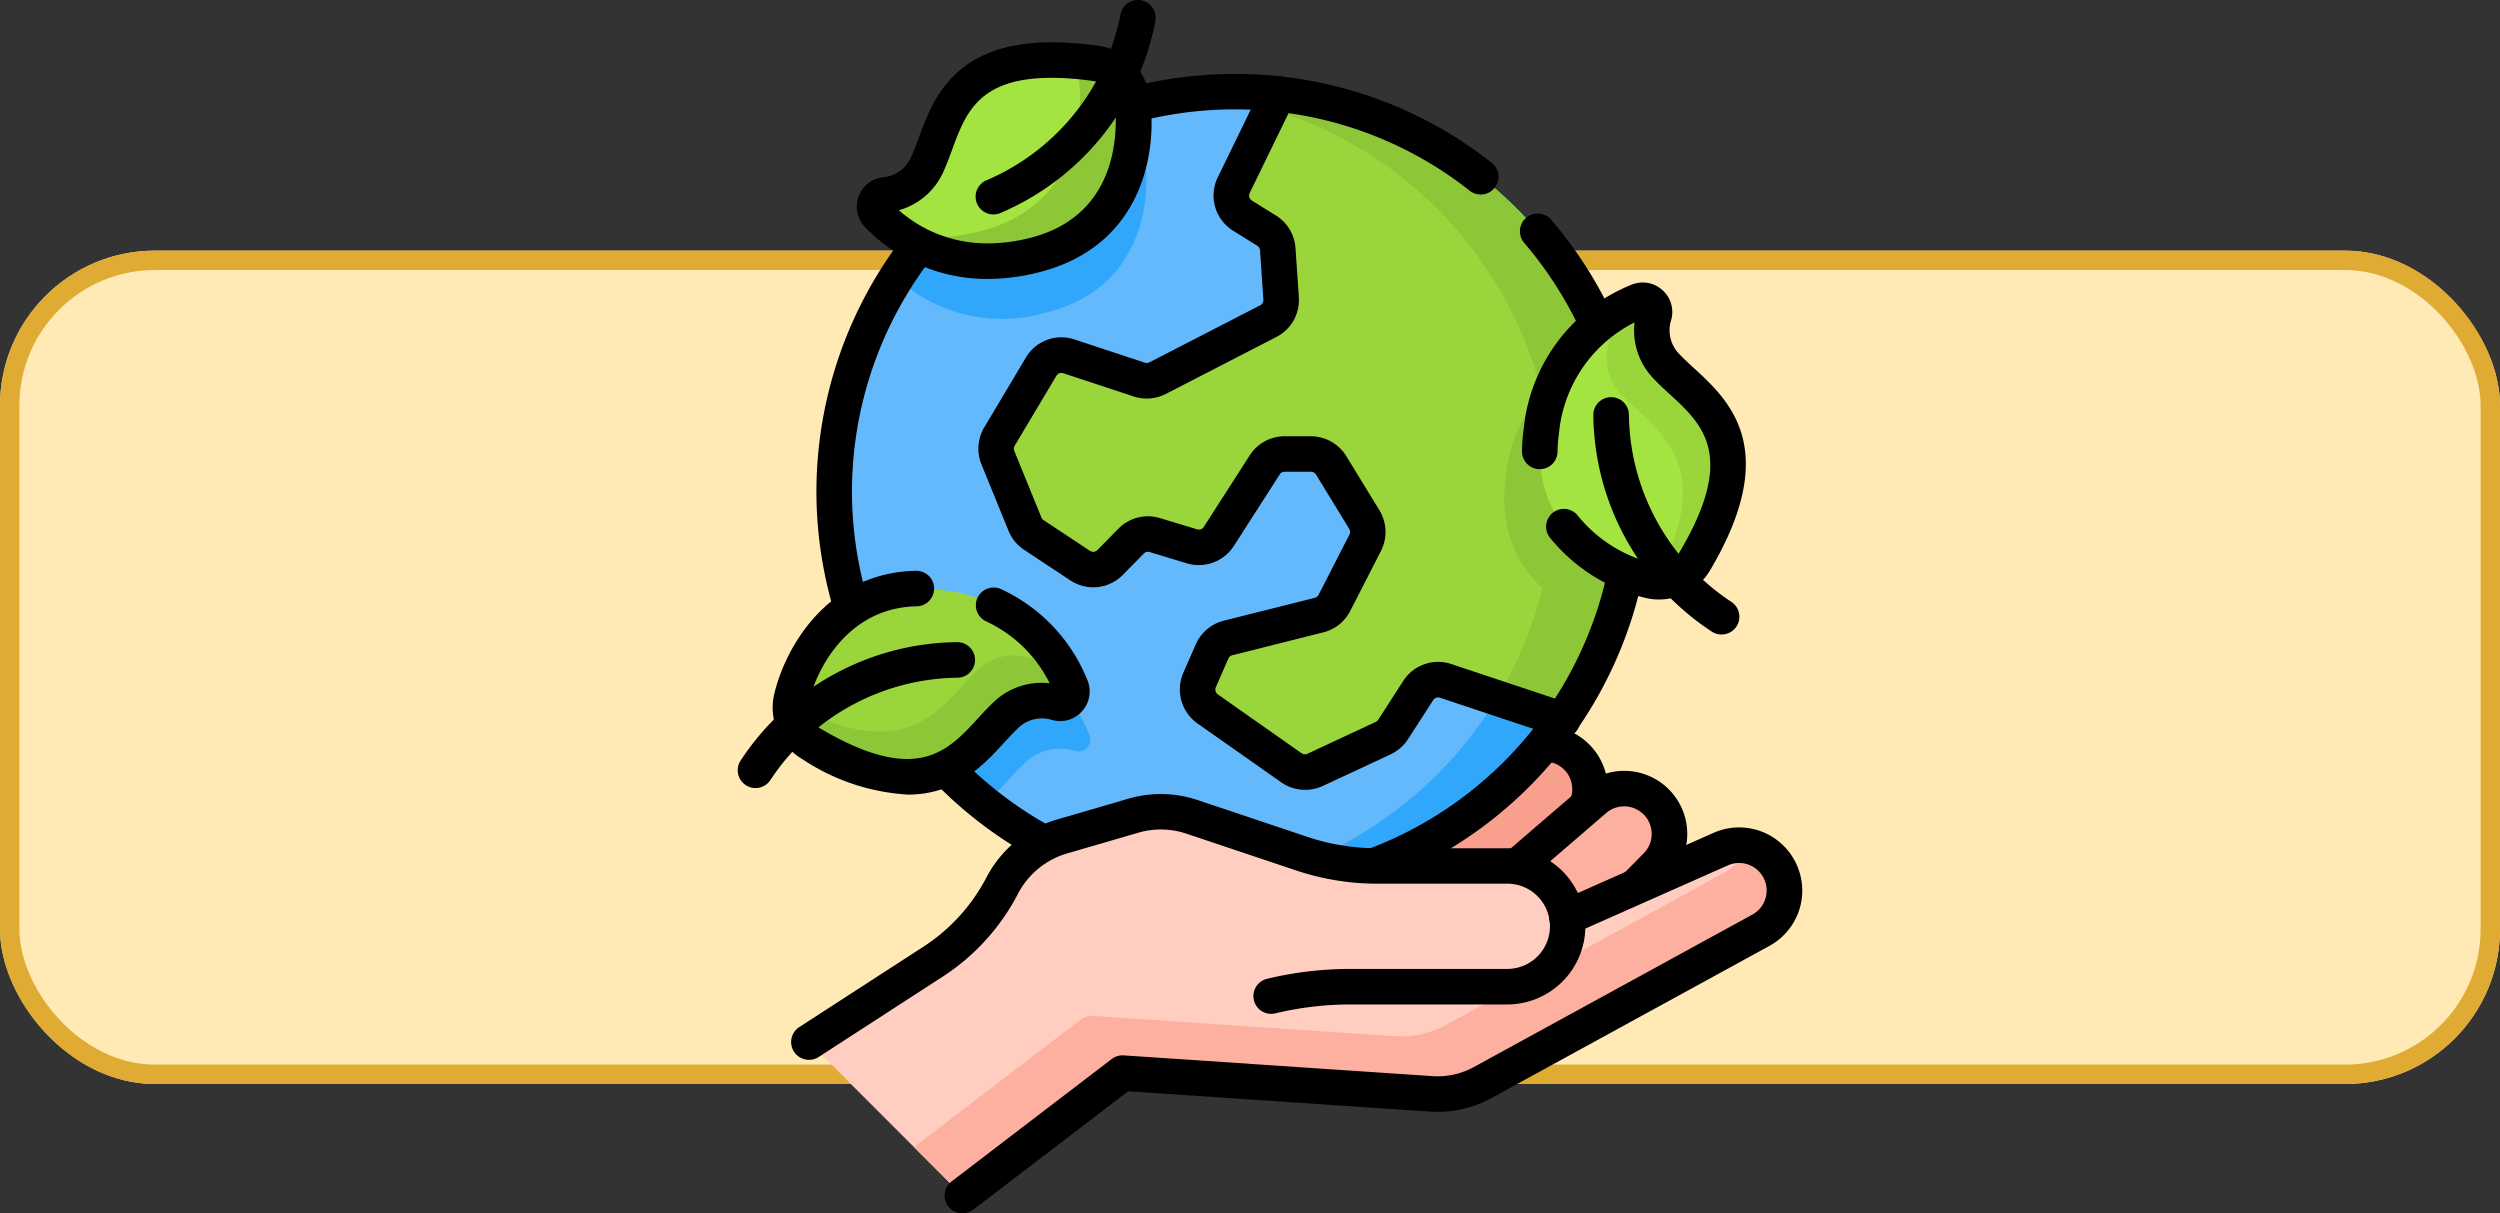 <svg xmlns="http://www.w3.org/2000/svg" xmlns:xlink="http://www.w3.org/1999/xlink" width="129.063" height="62.636" viewBox="0 0 129.063 62.636">
  <rect x="0" y="0" width="129.063" height="62.636" fill="#333333" stroke="none"/>
  <defs>
    <clipPath id="clip-path">
      <path id="path9849" d="M0-682.665H62.636v62.636H0Z" transform="translate(0 682.665)"/>
    </clipPath>
  </defs>
  <g id="Grupo_1200463" data-name="Grupo 1200463" transform="translate(-420.527 -1379.683)">
    <g id="Grupo_1200404" data-name="Grupo 1200404" transform="translate(-375.254 -620.799)">
      <g id="Rectángulo_410589" data-name="Rectángulo 410589" transform="translate(795.781 2013.422)" fill="#ffe9b5" stroke="#dfab32" stroke-width="1">
        <rect width="129.063" height="43.021" rx="8" stroke="none"/>
        <rect x="0.5" y="0.5" width="128.063" height="42.021" rx="7.5" fill="none"/>
      </g>
    </g>
    <g id="g9843" transform="translate(454.771 2062.348)">
      <g id="g9845" transform="translate(0 -682.665)">
        <g id="g9847" transform="translate(0 0)" clip-path="url(#clip-path)">
          <g id="g9853" transform="translate(35.679 38.403)">
            <path id="path9855" d="M0-83.258q2.632,1.265,5.266,2.526l6.3-7.041a2.338,2.338,0,0,0-.357-3.442,2.337,2.337,0,0,0-2.991.185Z" transform="translate(0 91.668)" fill="#f89f8e"/>
          </g>
          <g id="g9857" transform="translate(34.762 37.485)">
            <path id="path9859" d="M-3.816-88.9a.915.915,0,0,1-.4-.09q-2.635-1.261-5.268-2.527a.918.918,0,0,1-.509-.686.918.918,0,0,1,.276-.808l8.22-7.772a3.243,3.243,0,0,1,2.237-.89,3.233,3.233,0,0,1,1.928.633,3.261,3.261,0,0,1,1.309,2.286,3.262,3.262,0,0,1-.812,2.507l-6.3,7.041A.917.917,0,0,1-3.816-88.9Zm-3.667-3.693,3.442,1.651L1.8-97.466a1.4,1.4,0,0,0,.354-1.093,1.4,1.4,0,0,0-.571-1,1.41,1.41,0,0,0-.841-.276,1.415,1.415,0,0,0-.976.388Z" transform="translate(10 101.668)"/>
          </g>
          <g id="g9861" transform="translate(39.508 40.712)">
            <path id="path9863" d="M0-78.648q2.571,1.387,5.143,2.77l6.623-6.739a2.338,2.338,0,0,0-.2-3.455,2.338,2.338,0,0,0-3,.045Z" transform="translate(0 86.593)" fill="#fdb0a0"/>
          </g>
          <g id="g9865" transform="translate(38.591 39.794)">
            <path id="path9867" d="M-3.94-84.043a.915.915,0,0,1-.434-.109q-2.573-1.383-5.144-2.77a.918.918,0,0,1-.477-.709.918.918,0,0,1,.314-.794l8.574-7.379a3.257,3.257,0,0,1,2.123-.788,3.265,3.265,0,0,1,2.049.726,3.262,3.262,0,0,1,1.2,2.345,3.261,3.261,0,0,1-.928,2.466l-6.623,6.739A.917.917,0,0,1-3.94-84.043Zm-3.533-3.862,3.362,1.81,6.14-6.248a1.4,1.4,0,0,0,.4-1.076,1.4,1.4,0,0,0-.524-1.023,1.424,1.424,0,0,0-.894-.317,1.421,1.421,0,0,0-.926.344Z" transform="translate(10 96.593)"/>
          </g>
          <g id="g9869" transform="translate(8.822 4.734)">
            <path id="path9871" d="M-408.679-204.339A20.643,20.643,0,0,1-429.322-183.7a20.643,20.643,0,0,1-20.643-20.643,20.643,20.643,0,0,1,20.643-20.643,20.643,20.643,0,0,1,20.643,20.643" transform="translate(449.964 224.982)" fill="#64b9fc"/>
          </g>
          <g id="g9873" transform="translate(27.411 4.733)">
            <path id="path9875" d="M-224.661-204.344A20.643,20.643,0,0,1-245.3-183.7c-.693,0-1.379-.034-2.054-.1a20.645,20.645,0,0,0,18.587-20.542,20.645,20.645,0,0,0-18.587-20.542c.675-.067,1.361-.1,2.054-.1a20.643,20.643,0,0,1,20.642,20.643" transform="translate(247.357 224.987)" fill="#31a7fb"/>
          </g>
          <g id="g9877" transform="translate(17.18 4.858)">
            <path id="path9879" d="M-325.934-203.108a20.545,20.545,0,0,1-3.69,11.781l-6.038-2.011a1.223,1.223,0,0,0-1.415.5l-1.3,2.016a1.224,1.224,0,0,1-.512.447l-3.508,1.636a1.223,1.223,0,0,1-1.221-.108l-4.324-3.039a1.223,1.223,0,0,1-.417-1.491l.645-1.475a1.224,1.224,0,0,1,.823-.7l4.7-1.181a1.223,1.223,0,0,0,.791-.629l1.591-3.105a1.223,1.223,0,0,0-.045-1.2l-1.712-2.8a1.223,1.223,0,0,0-1.044-.585h-1.358a1.223,1.223,0,0,0-1.029.563l-2.371,3.694a1.224,1.224,0,0,1-1.384.51l-1.917-.581a1.223,1.223,0,0,0-1.228.314l-1.079,1.1a1.223,1.223,0,0,1-1.548.163l-2.392-1.583a1.224,1.224,0,0,1-.458-.558l-1.4-3.435a1.223,1.223,0,0,1,.082-1.089l2.15-3.605a1.223,1.223,0,0,1,1.434-.535l3.636,1.2a1.223,1.223,0,0,0,.943-.074l5.717-2.945a1.223,1.223,0,0,0,.66-1.171l-.173-2.543a1.224,1.224,0,0,0-.575-.956l-1.243-.773a1.223,1.223,0,0,1-.454-1.574l2.288-4.7a20.645,20.645,0,0,1,18.37,20.518" transform="translate(358.861 223.626)" fill="#99d53b"/>
          </g>
          <g id="g9881" transform="translate(31.365 4.858)">
            <path id="path9883" d="M-185.524-203.108a20.546,20.546,0,0,1-3.69,11.781l-3.378-1.125a20.549,20.549,0,0,0,2.959-10.656,20.648,20.648,0,0,0-14.634-19.754l.372-.765a20.645,20.645,0,0,1,18.37,20.518" transform="translate(204.266 223.626)" fill="#8dc637"/>
          </g>
          <g id="g9885" transform="translate(16.264 3.94)">
            <path id="path9887" d="M-311.768-325.194a2.143,2.143,0,0,1-1.233-.389l-4.324-3.039a2.148,2.148,0,0,1-.73-2.609l.645-1.475a2.156,2.156,0,0,1,1.44-1.219l4.7-1.181a.306.306,0,0,0,.2-.157l1.591-3.105a.308.308,0,0,0-.011-.3l-1.712-2.8a.308.308,0,0,0-.261-.146h-1.358a.3.3,0,0,0-.257.141l-2.371,3.694a2.149,2.149,0,0,1-2.423.892l-1.917-.581a.3.3,0,0,0-.307.078l-1.079,1.1a2.144,2.144,0,0,1-2.709.286l-2.392-1.583a2.132,2.132,0,0,1-.8-.976l-1.4-3.434a2.151,2.151,0,0,1,.143-1.906l2.15-3.605a2.128,2.128,0,0,1,2.509-.937l3.636,1.2a.307.307,0,0,0,.235-.018l5.717-2.945a.305.305,0,0,0,.165-.293l-.173-2.544a.307.307,0,0,0-.144-.239l-1.243-.773a2.136,2.136,0,0,1-.795-2.755l2.288-4.7a.918.918,0,0,1,1.227-.423.918.918,0,0,1,.423,1.227l-2.288,4.7a.305.305,0,0,0,.114.394l1.243.773a2.146,2.146,0,0,1,1.006,1.673l.173,2.544a2.139,2.139,0,0,1-1.156,2.049l-5.717,2.945a2.153,2.153,0,0,1-1.65.13l-3.637-1.2a.3.3,0,0,0-.358.134l-2.151,3.605a.307.307,0,0,0-.021.272l1.4,3.435a.3.3,0,0,0,.114.139l2.392,1.583a.306.306,0,0,0,.387-.041l1.079-1.1a2.134,2.134,0,0,1,2.149-.549l1.917.581a.307.307,0,0,0,.346-.127l2.371-3.694a2.132,2.132,0,0,1,1.8-.984h1.358a2.154,2.154,0,0,1,1.827,1.024l1.712,2.8a2.154,2.154,0,0,1,.079,2.093l-1.591,3.105a2.141,2.141,0,0,1-1.384,1.1l-4.7,1.181a.308.308,0,0,0-.206.174l-.644,1.474a.307.307,0,0,0,.1.373l4.324,3.039a.307.307,0,0,0,.305.027l3.508-1.636A.306.306,0,0,0-308-328.8l1.3-2.016a2.14,2.14,0,0,1,2.477-.873l6.038,2.011a.918.918,0,0,1,.581,1.16.917.917,0,0,1-1.16.581l-6.038-2.011a.306.306,0,0,0-.354.125l-1.3,2.016a2.139,2.139,0,0,1-.9.782l-3.508,1.636A2.138,2.138,0,0,1-311.768-325.194Z" transform="translate(328.635 362.029)"/>
          </g>
          <g id="g9889" transform="translate(43.414 17.873)">
            <path id="path9891" d="M-66.257-74.274a20.614,20.614,0,0,1-1.19,6.924c-2.127-.556-6.142-2.695-5.417-7.7a8.068,8.068,0,0,1,4.993-6.679.613.613,0,0,1,.207-.045,20.572,20.572,0,0,1,1.407,7.5" transform="translate(72.95 81.777)" fill="#8dc637"/>
          </g>
          <g id="g9893" transform="translate(10.658 32.867)">
            <path id="path9895" d="M-105.048-58.4a2.651,2.651,0,0,0-2.667.671c-.618.583-1.233,1.4-2.042,2.051a20.694,20.694,0,0,1-5.9-7.591,6.429,6.429,0,0,1,4.66-.944,8.062,8.062,0,0,1,6.679,4.994.61.61,0,0,1-.727.819" transform="translate(115.66 64.303)" fill="#31a7fb"/>
          </g>
          <g id="g9897" transform="translate(12.023 6.103)">
            <path id="path9899" d="M-77.037-99.169a8.075,8.075,0,0,1-7.782-1.79,20.711,20.711,0,0,1,10.035-8.228q.468.057.964.129a2.176,2.176,0,0,1,.5.132A2.135,2.135,0,0,1-72-107.293c.346,2.1.015,6.852-5.032,8.124" transform="translate(84.82 109.188)" fill="#31a7fb"/>
          </g>
          <g id="g9901" transform="translate(7.904 3.816)">
            <path id="path9903" d="M-352.151-14.735a21.584,21.584,0,0,1-21.56-21.56,21.585,21.585,0,0,1,21.56-21.56,21.343,21.343,0,0,1,13.3,4.586.918.918,0,0,1,.156,1.288.918.918,0,0,1-1.288.156,19.525,19.525,0,0,0-12.163-4.2A19.747,19.747,0,0,0-371.876-36.3a19.747,19.747,0,0,0,19.725,19.725A19.747,19.747,0,0,0-332.426-36.3a19.724,19.724,0,0,0-4.746-12.833.918.918,0,0,1,.1-1.294.918.918,0,0,1,1.294.1A21.56,21.56,0,0,1-330.591-36.3,21.585,21.585,0,0,1-352.151-14.735Z" transform="translate(373.711 57.856)"/>
          </g>
          <g id="g9905" transform="translate(7.517 41.915)">
            <path id="path9907" d="M-494.51-27.16a2.337,2.337,0,0,0-2.881-.823l-7.941,3.521a3.115,3.115,0,0,0-3.079-2.647h-6.718a12.254,12.254,0,0,1-3.891-.634l-5.669-1.9a5.074,5.074,0,0,0-3.03-.06L-531.4-28.63a5.075,5.075,0,0,0-3.085,2.532,10.367,10.367,0,0,1-3.564,3.92l-6.418,4.156,7.922,7.922,8.267-6.32,15.945,1.072a4.818,4.818,0,0,0,2.636-.581l14.375-7.868a2.337,2.337,0,0,0,.811-3.364" transform="translate(544.467 29.903)" fill="#ffcec0"/>
          </g>
          <g id="g9909" transform="translate(12.941 43.663)">
            <path id="path9911" d="M-432.789-43.144l-14.375,7.868a4.82,4.82,0,0,1-2.635.581l-15.946-1.072-8.267,6.32-2.5-2.5,8.631-6.6a.86.86,0,0,1,.579-.175l15.622,1.05a4.824,4.824,0,0,0,2.636-.581l14.375-7.867a2.327,2.327,0,0,0,1.12-1.388,2.341,2.341,0,0,1,1.569,1,2.337,2.337,0,0,1-.812,3.363" transform="translate(476.51 47.503)" fill="#fdb0a0"/>
          </g>
          <g id="g9913" transform="translate(6.599 40.996)">
            <path id="path9915" d="M-9.083-125.8a.917.917,0,0,1-.771-.419.918.918,0,0,1,.271-1.269l6.418-4.156a9.468,9.468,0,0,0,3.248-3.574,6.02,6.02,0,0,1,3.643-2.99l3.681-1.072a5.967,5.967,0,0,1,3.578.071l5.669,1.9a11.316,11.316,0,0,0,3.6.587h6.718A4.036,4.036,0,0,1,31-132.69a4.036,4.036,0,0,1-4.032,4.032H18.878a16.647,16.647,0,0,0-3.884.46.918.918,0,0,1-1.106-.678.918.918,0,0,1,.678-1.106,18.485,18.485,0,0,1,4.313-.511h8.094a2.2,2.2,0,0,0,2.2-2.2,2.2,2.2,0,0,0-2.2-2.2H20.254a13.148,13.148,0,0,1-4.182-.682l-5.669-1.9a4.14,4.14,0,0,0-2.482-.049l-3.681,1.072a4.177,4.177,0,0,0-2.528,2.075A11.306,11.306,0,0,1-2.167-130.1l-6.417,4.156A.913.913,0,0,1-9.083-125.8Z" transform="translate(10.001 139.517)"/>
          </g>
          <g id="g9917" transform="translate(14.521 42.717)">
            <path id="path9919" d="M-349.269-30.648a.916.916,0,0,1-.73-.36.917.917,0,0,1,.172-1.286l8.267-6.32a.918.918,0,0,1,.619-.187L-325-37.729a3.894,3.894,0,0,0,2.134-.47l14.375-7.868a1.4,1.4,0,0,0,.7-.913,1.4,1.4,0,0,0-.206-1.131,1.419,1.419,0,0,0-1.75-.5l-7.94,3.521a.918.918,0,0,1-1.211-.467.918.918,0,0,1,.467-1.211l7.94-3.521a3.253,3.253,0,0,1,4.012,1.146A3.261,3.261,0,0,1-306-46.549a3.261,3.261,0,0,1-1.6,2.092l-14.375,7.868a5.726,5.726,0,0,1-3.138.691l-15.6-1.049-7.993,6.11A.914.914,0,0,1-349.269-30.648Z" transform="translate(350.188 50.568)"/>
          </g>
          <g id="g9921" transform="translate(6.563 30.382)">
            <path id="path9923" d="M-6.451-76.165a2.137,2.137,0,0,1-.6-2.013c.479-2.07,2.6-6.341,7.747-5.6a8.064,8.064,0,0,1,6.679,4.994.61.61,0,0,1-.727.819,2.652,2.652,0,0,0-2.667.671C2.2-75.61.455-72-6.042-75.853a2.185,2.185,0,0,1-.409-.312" transform="translate(7.103 83.859)" fill="#99d53b"/>
          </g>
          <g id="g9925" transform="translate(6.564 33.117)">
            <path id="path9927" d="M-136.136-31.325a2.654,2.654,0,0,0-2.667.67c-1.782,1.68-3.527,5.284-10.025,1.436a2.14,2.14,0,0,1-.409-.312,2.139,2.139,0,0,1-.637-1.78c6.164,3.461,7.873-.026,9.618-1.671a2.65,2.65,0,0,1,2.667-.67.611.611,0,0,0,.727-.82c0-.006-.005-.012-.007-.018a8.136,8.136,0,0,1,1.46,2.345.61.61,0,0,1-.727.82" transform="translate(149.888 34.489)" fill="#8dc637"/>
          </g>
          <g id="g9929" transform="translate(5.647 29.467)">
            <path id="path9931" d="M-73.888,1.554A10.98,10.98,0,0,1-79.363-.289a3.1,3.1,0,0,1-.581-.443A3.07,3.07,0,0,1-80.8-3.609c.539-2.333,2.689-6.3,7.326-6.391a.918.918,0,0,1,.934.9.918.918,0,0,1-.9.934c-3.507.065-5.153,3.154-5.573,4.969a1.225,1.225,0,0,0,.342,1.147,1.265,1.265,0,0,0,.237.18c4.982,2.951,6.593,1.193,8.152-.506.266-.29.521-.567.777-.808a3.581,3.581,0,0,1,2.931-1.009,6.886,6.886,0,0,0-3.289-3.2A.918.918,0,0,1-70.3-8.606a.918.918,0,0,1,1.219-.445,8.747,8.747,0,0,1,4.456,4.7,1.519,1.519,0,0,1-.276,1.6,1.513,1.513,0,0,1-1.55.452,1.746,1.746,0,0,0-1.788.456c-.225.212-.448.457-.683.712C-69.983.021-71.388,1.554-73.888,1.554Z" transform="translate(80.873 10)"/>
          </g>
          <g id="g9933" transform="translate(3.841 33.148)">
            <path id="path9935" d="M-9.084-64.58a.913.913,0,0,1-.514-.158.918.918,0,0,1-.245-1.274,13.527,13.527,0,0,1,11.157-6.1.918.918,0,0,1,.936.9.918.918,0,0,1-.9.936,11.732,11.732,0,0,0-9.675,5.3A.917.917,0,0,1-9.084-64.58Z" transform="translate(10.001 72.115)"/>
          </g>
          <g id="g9937" transform="translate(10.905 3.098)">
            <path id="path9939" d="M-118.468-3.121a2.137,2.137,0,0,1,1.319,1.634c.346,2.1.015,6.852-5.033,8.124a8.064,8.064,0,0,1-8.078-2.074.61.61,0,0,1,.361-1.034,2.653,2.653,0,0,0,2.211-1.636c1.009-2.232,1.251-6.23,8.723-5.145a2.2,2.2,0,0,1,.5.132Z" transform="translate(130.436 3.437)" fill="#a3e440"/>
          </g>
          <g id="g9941" transform="translate(12.198 3.145)">
            <path id="path9943" d="M-68.9-99.242a8.14,8.14,0,0,1-6.961-1.126,8.9,8.9,0,0,0,4.18-.115c5.047-1.272,5.379-6.028,5.032-8.124a2.145,2.145,0,0,0-.225-.66c.375.031.771.075,1.191.136a2.257,2.257,0,0,1,.5.132,2.136,2.136,0,0,1,1.318,1.635c.347,2.1.016,6.851-5.032,8.123" transform="translate(75.865 109.268)" fill="#8dc637"/>
          </g>
          <g id="g9945" transform="translate(9.987 2.181)">
            <path id="path9947" d="M-130.371-13.437a17.21,17.21,0,0,1,2.448.192,3.118,3.118,0,0,1,.7.188,3.071,3.071,0,0,1,1.884,2.337c.454,2.754-.238,7.783-5.714,9.163a10.754,10.754,0,0,1-2.62.339A8.735,8.735,0,0,1-140-3.877a1.519,1.519,0,0,1-.353-1.582,1.513,1.513,0,0,1,1.261-1.008,1.746,1.746,0,0,0,1.48-1.1c.127-.281.24-.593.36-.918C-136.531-10.458-135.439-13.437-130.371-13.437Zm-3.3,10.384a8.921,8.921,0,0,0,2.172-.283c5.239-1.32,4.39-6.85,4.352-7.085a1.225,1.225,0,0,0-.754-.931,1.274,1.274,0,0,0-.289-.076,15.382,15.382,0,0,0-2.184-.173c-3.786,0-4.454,1.82-5.161,3.746-.136.37-.266.723-.41,1.042a3.581,3.581,0,0,1-2.326,2.049A6.89,6.89,0,0,0-133.668-3.053Z" transform="translate(140.444 13.437)"/>
          </g>
          <g id="g9949" transform="translate(16.123 0)">
            <path id="path9951" d="M-90.4,1.069a.918.918,0,0,1-.842-.551A.918.918,0,0,1-90.767-.69a11.731,11.731,0,0,0,6.929-8.581.918.918,0,0,1,1.085-.712A.918.918,0,0,1-82.041-8.9,13.527,13.527,0,0,1-90.034.992.914.914,0,0,1-90.4,1.069Z" transform="translate(91.318 10.002)"/>
          </g>
          <g id="g9953" transform="translate(45.248 15.506)">
            <path id="path9955" d="M-76.166-137.348a2.137,2.137,0,0,1-2.013.6c-2.07-.479-6.341-2.6-5.6-7.747a8.064,8.064,0,0,1,4.994-6.679.61.61,0,0,1,.819.727,2.653,2.653,0,0,0,.671,2.667c1.679,1.783,5.284,3.528,1.436,10.025a2.194,2.194,0,0,1-.312.409" transform="translate(83.86 151.223)" fill="#a3e440"/>
          </g>
          <g id="g9957" transform="translate(47.983 15.506)">
            <path id="path9959" d="M-31.326-7.658a2.654,2.654,0,0,0,.67,2.667c1.68,1.782,5.284,3.527,1.436,10.025a2.141,2.141,0,0,1-.312.409,2.139,2.139,0,0,1-1.78.637c3.461-6.164-.026-7.873-1.671-9.618a2.65,2.65,0,0,1-.67-2.667.611.611,0,0,0-.82-.727l-.018.007a8.135,8.135,0,0,1,2.345-1.46.61.61,0,0,1,.82.727" transform="translate(34.491 8.432)" fill="#99d53b"/>
          </g>
          <g id="g9961" transform="translate(44.332 14.588)">
            <path id="path9963" d="M-16.477-120.978a3,3,0,0,1-.676-.077,9.069,9.069,0,0,1-4.961-3.127.918.918,0,0,1,.174-1.286.918.918,0,0,1,1.286.175,7.151,7.151,0,0,0,3.914,2.451,1.226,1.226,0,0,0,1.148-.343,1.272,1.272,0,0,0,.18-.238c2.951-4.982,1.193-6.593-.507-8.152-.29-.266-.567-.521-.808-.777a3.58,3.58,0,0,1-1.009-2.932,7.139,7.139,0,0,0-3.9,5.719,7.272,7.272,0,0,0-.076.952.917.917,0,0,1-.928.907.918.918,0,0,1-.907-.928,9.114,9.114,0,0,1,.094-1.194,8.979,8.979,0,0,1,5.555-7.4,1.519,1.519,0,0,1,1.6.276,1.513,1.513,0,0,1,.452,1.55,1.746,1.746,0,0,0,.455,1.788c.212.225.457.448.712.683,1.814,1.663,4.555,4.177.845,10.44a3.109,3.109,0,0,1-.442.581A3.079,3.079,0,0,1-16.477-120.978Z" transform="translate(23.544 137.339)"/>
          </g>
          <g id="g9965" transform="translate(48.014 20.504)">
            <path id="path9967" d="M-65.5-111.269a.913.913,0,0,1-.514-.158,13.527,13.527,0,0,1-6.1-11.157.918.918,0,0,1,.9-.936.918.918,0,0,1,.936.9,11.731,11.731,0,0,0,5.3,9.675.918.918,0,0,1,.245,1.274A.917.917,0,0,1-65.5-111.269Z" transform="translate(72.113 123.52)"/>
          </g>
        </g>
      </g>
    </g>
  </g>
</svg>
